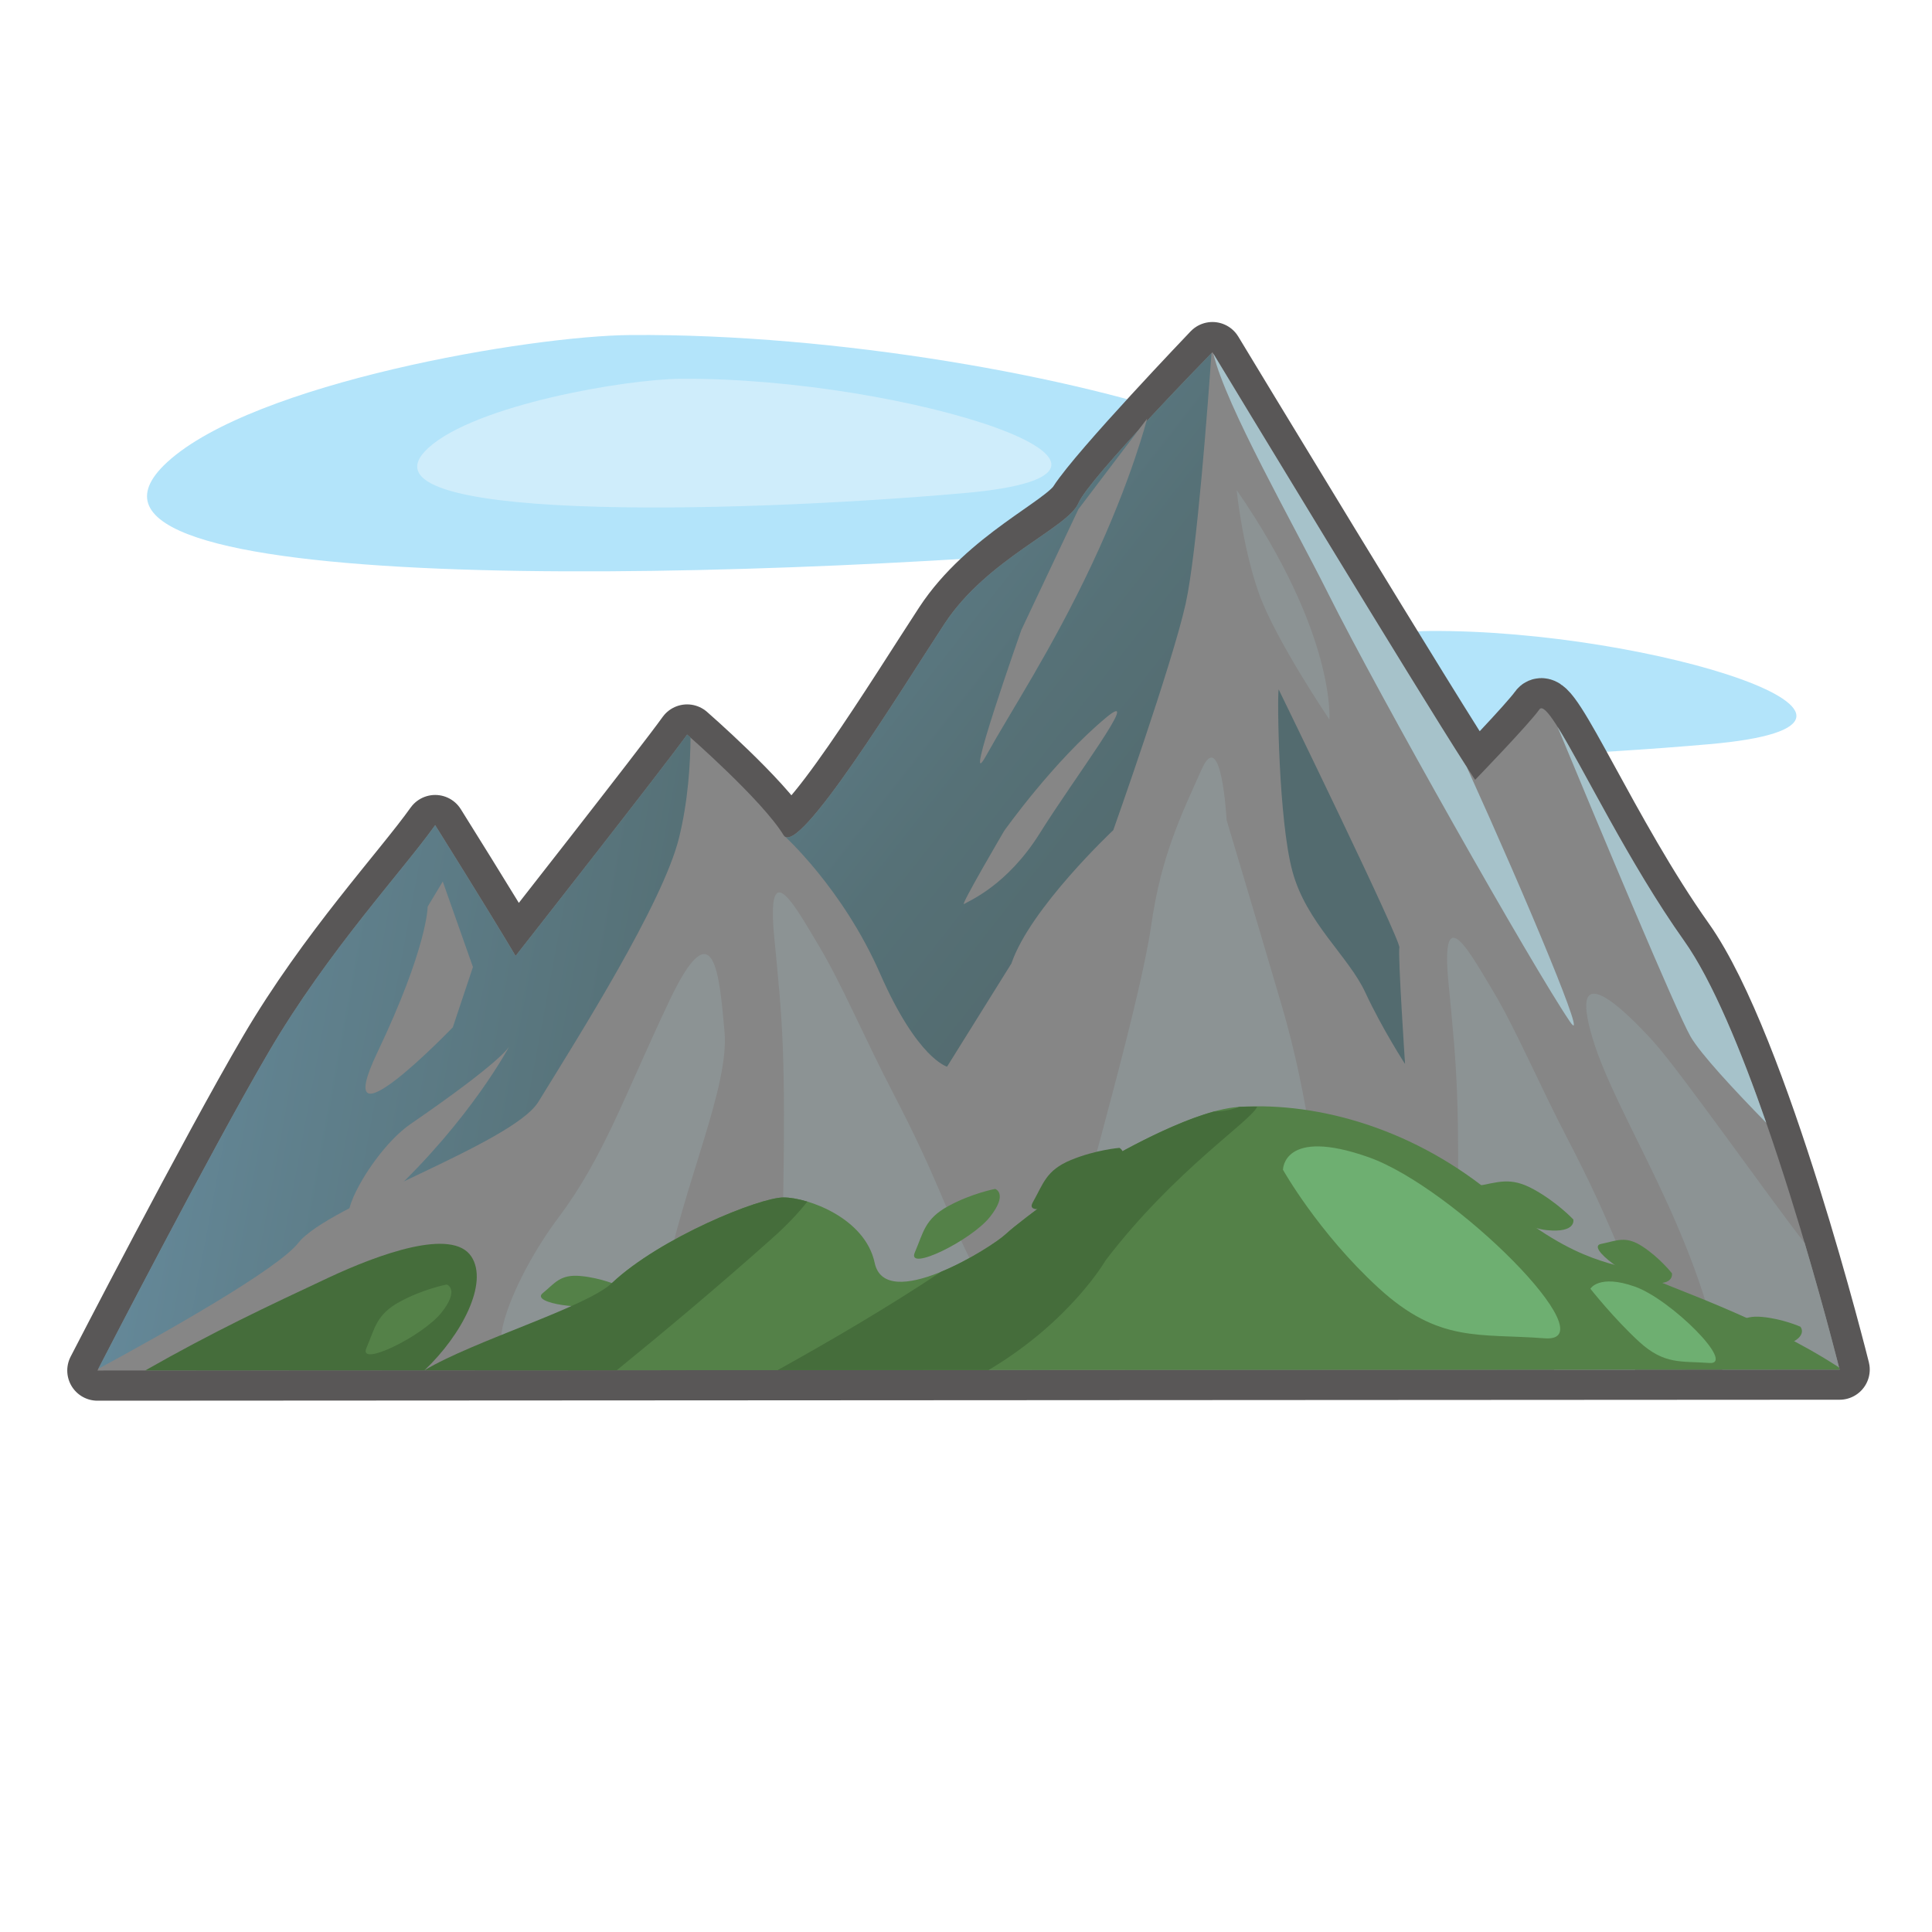 <?xml version="1.0" encoding="utf-8"?>
<!-- Generator: Adobe Illustrator 16.0.0, SVG Export Plug-In . SVG Version: 6.00 Build 0)  -->
<!DOCTYPE svg PUBLIC "-//W3C//DTD SVG 1.1//EN" "http://www.w3.org/Graphics/SVG/1.1/DTD/svg11.dtd">
<svg version="1.1" id="Layer_27" xmlns="http://www.w3.org/2000/svg" xmlns:xlink="http://www.w3.org/1999/xlink" x="0px" y="0px"
	 width="64px" height="64px" viewBox="0 0 64 64" enable-background="new 0 0 64 64" xml:space="preserve">
<path fill-rule="evenodd" clip-rule="evenodd" fill="#B3E4FA" d="M5.542,15.307c2.869-2.629,12.016-4.185,15.354-4.209
	C34.583,11,52.562,16.79,38.094,18.056C23.627,19.323,0.647,19.791,5.542,15.307z"/>
<path fill-rule="evenodd" clip-rule="evenodd" fill="#CFEDFB" d="M14.187,14.84c1.563-1.432,6.543-2.279,8.361-2.292
	c7.454-0.053,17.245,3.099,9.366,3.789C24.036,17.027,11.522,17.281,14.187,14.84z"/>
<path fill-rule="evenodd" clip-rule="evenodd" fill="#B3E4FA" d="M39.078,23.171c1.547-1.417,6.477-2.256,8.275-2.269
	c7.379-0.053,17.07,3.068,9.271,3.75C48.826,25.336,36.439,25.588,39.078,23.171z"/>
<path fill-rule="evenodd" clip-rule="evenodd" fill="none" stroke="#595757" stroke-width="2" stroke-linecap="round" stroke-linejoin="round" stroke-miterlimit="10" d="
	M3.228,45.4c0,0,3.729-7.232,5.683-10.566c1.954-3.334,4.439-6,5.505-7.5c0,0,1.775,2.833,2.664,4.333c0,0,4.971-6.333,5.682-7.333
	c0,0,2.485,2.167,3.196,3.333c0.475,0.779,3.907-4.833,5.328-7c1.42-2.167,3.951-3.236,4.439-4c0.692-1.083,4.439-5,4.439-5
	S47.623,24,48.865,25.833c0,0,1.775-1.833,2.13-2.333s2.31,4.167,4.794,7.667c2.486,3.5,5.149,14.201,5.149,14.201L3.228,45.4z"/>
<path fill-rule="evenodd" clip-rule="evenodd" fill="#868686" d="M3.228,45.4c0,0,3.729-7.232,5.683-10.566
	c1.954-3.334,4.439-6,5.505-7.5c0,0,1.775,2.833,2.664,4.333c0,0,4.971-6.333,5.682-7.333c0,0,2.485,2.167,3.196,3.333
	c0.475,0.779,3.907-4.833,5.328-7c1.42-2.167,4.082-3.167,4.439-4c0.354-0.833,4.439-5,4.439-5S47.623,24,48.865,25.833
	c0,0,1.775-1.833,2.13-2.333s2.31,4.167,4.794,7.667c2.486,3.5,5.149,14.201,5.149,14.201L3.228,45.4z"/>
<path fill-rule="evenodd" clip-rule="evenodd" fill="#8C9394" d="M22,42.5c0.667-3.333,2.167-6.5,2-8.333
	c-0.167-1.833-0.333-4.166-1.833-1S20,38.333,18.5,40.333s-2.5,4.666-1.5,4.5S22,42.5,22,42.5z"/>
<path fill-rule="evenodd" clip-rule="evenodd" fill="#8C9394" d="M40.633,27.167c0,0,1,3.333,1.833,6.167s1.334,6.333,1.167,8
	S39.8,42,38.633,42s-4.168,3.167-3.334,0s2.501-9,2.834-11.333S39.132,27,39.799,25.5S40.633,27.167,40.633,27.167z"/>
<path fill-rule="evenodd" clip-rule="evenodd" fill="#8C9394" d="M25.939,40.108l4.133,4.839c0,0,3.152-1.043,2.089-3.179
	c-0.866-1.74-1.12-2.764-2.572-5.552c-0.926-1.779-1.719-3.647-2.458-4.876c-0.739-1.228-1.758-3.147-1.482-0.283
	C25.925,33.922,26.026,34.765,25.939,40.108z"/>
<path fill-rule="evenodd" clip-rule="evenodd" fill="#8C9394" d="M54.495,43.269c-0.866-1.74-1.12-2.764-2.572-5.552
	c-0.927-1.779-1.719-3.647-2.458-4.876c-0.74-1.228-1.758-3.147-1.482-0.283s0.377,3.707,0.291,9.051l3.216,3.765l2.667-0.001
	C54.646,44.857,54.938,44.159,54.495,43.269z"/>
<path fill-rule="evenodd" clip-rule="evenodd" fill="#8C9394" d="M59.781,41.174c-1.169-1.486-4.113-5.682-5.021-6.683
	c-0.965-1.062-2.834-2.874-2.01-0.116c0.791,2.646,3.446,6.278,4.309,10.995l3.88-0.002C60.938,45.368,60.486,43.553,59.781,41.174z
	"/>
<path fill-rule="evenodd" clip-rule="evenodd" fill="#A6C2CA" d="M48.588,25.41c-1.739-2.696-7.934-12.93-8.395-13.694
	c0.429,1.763,2.64,5.618,3.807,7.951c1.7,3.399,6.756,12.334,8,14.167C52.696,34.861,50.609,29.859,48.588,25.41z"/>
<linearGradient id="SVGID_1_" gradientUnits="userSpaceOnUse" x1="21.902" y1="12.705" x2="39.571" y2="26.54">
	<stop  offset="0.006" style="stop-color:#668B9D"/>
	<stop  offset="0.246" style="stop-color:#60818E"/>
	<stop  offset="0.709" style="stop-color:#567177"/>
	<stop  offset="1" style="stop-color:#536B6F"/>
</linearGradient>
<path fill-rule="evenodd" clip-rule="evenodd" fill="url(#SVGID_1_)" d="M29.153,32.25c1.243,2.833,2.22,3.084,2.22,3.084
	l2.131-3.417c0.621-1.833,3.375-4.417,3.375-4.417s1.953-5.5,2.397-7.5c0.376-1.693,0.749-6.779,0.856-8.302
	c-0.314,0.321-4.067,4.17-4.408,4.969c-0.357,0.833-3.02,1.833-4.439,4c-1.421,2.167-4.853,7.779-5.328,7
	C25.958,27.667,27.911,29.417,29.153,32.25z"/>
<linearGradient id="SVGID_2_" gradientUnits="userSpaceOnUse" x1="3.641" y1="33.096" x2="27.808" y2="37.596">
	<stop  offset="0.006" style="stop-color:#668B9D"/>
	<stop  offset="0.246" style="stop-color:#60818E"/>
	<stop  offset="0.709" style="stop-color:#567177"/>
	<stop  offset="1" style="stop-color:#536B6F"/>
</linearGradient>
<path fill-rule="evenodd" clip-rule="evenodd" fill="url(#SVGID_2_)" d="M9.887,41.167c0.977-1.25,7.096-3.284,7.947-4.667
	c1.333-2.167,4.128-6.583,4.661-8.75c0.301-1.224,0.373-2.459,0.38-3.316c-0.072-0.064-0.114-0.101-0.114-0.101
	c-0.711,1-5.682,7.333-5.682,7.333c-0.889-1.5-2.664-4.333-2.664-4.333c-1.066,1.5-3.551,4.167-5.505,7.5
	c-1.873,3.195-5.368,9.955-5.655,10.512C5.425,44.17,9.198,42.049,9.887,41.167z"/>
<path fill-rule="evenodd" clip-rule="evenodd" fill="#536B6F" d="M42.357,22.837c-0.051,0.245-0.004,4.331,0.457,6.029
	c0.458,1.698,1.855,2.806,2.415,4.013c0.562,1.209,1.315,2.368,1.315,2.368s-0.24-3.612-0.188-3.858
	C46.408,31.144,42.357,22.837,42.357,22.837z"/>
<path fill-rule="evenodd" clip-rule="evenodd" fill="#548148" d="M52.118,40.396c0,0-0.538-0.574-1.321-1.002
	c-0.785-0.43-1.183-0.217-1.889-0.102c-0.706,0.118,1.352,1.362,2.338,1.459C52.229,40.848,52.118,40.396,52.118,40.396z"/>
<path fill-rule="evenodd" clip-rule="evenodd" fill="#548148" d="M55.385,42.18c0,0-0.395-0.506-0.967-0.883
	c-0.575-0.38-0.867-0.191-1.383-0.09c-0.518,0.104,0.988,1.201,1.711,1.287C55.466,42.578,55.385,42.18,55.385,42.18z"/>
<path fill-rule="evenodd" clip-rule="evenodd" fill="#548148" d="M20.507,42.595c0,0-0.585-0.262-1.268-0.325
	c-0.687-0.066-0.855,0.238-1.263,0.57c-0.409,0.334,1.436,0.596,2.114,0.332C20.766,42.908,20.507,42.595,20.507,42.595z"/>
<path fill-rule="evenodd" clip-rule="evenodd" fill="#548148" d="M59.643,43.95c0,0-0.585-0.262-1.268-0.325
	c-0.687-0.066-0.855,0.238-1.263,0.57c-0.409,0.334,1.436,0.596,2.114,0.332C59.901,44.264,59.643,43.95,59.643,43.95z"/>
<path fill-rule="evenodd" clip-rule="evenodd" fill="#548148" d="M60.938,45.368c0,0-0.008-0.028-0.017-0.069
	c-2.551-1.665-5.766-2.697-6.421-3.049c-0.932-0.5-2.108-0.203-4.927-2.583c-2.664-2.25-5.859-3.167-8.524-3
	c-1.726,0.108-4.794,2-4.794,2s-2.396,1.708-2.93,2.208s-3.996,2.625-4.35,0.959c-0.318-1.491-2.22-2.167-3.019-2.167
	c-0.799,0-4.085,1.333-5.683,2.833c-0.86,0.807-1.824,1.915-3.449,2.893L60.938,45.368z"/>
<path fill-rule="evenodd" clip-rule="evenodd" fill="#456D3B" d="M4.811,45.398l9.249-0.004c1.242-1.177,2.131-2.895,1.554-3.77
	c-0.635-0.963-3.063-0.082-4.75,0.709C8.847,43.279,7.099,44.097,4.811,45.398z"/>
<path fill-rule="evenodd" clip-rule="evenodd" fill="#456D3B" d="M20.431,45.391c1.47-1.196,3.36-2.772,5.171-4.391
	c0.472-0.421,0.848-0.821,1.143-1.195c-0.304-0.092-0.583-0.138-0.787-0.138c-0.799,0-4.085,1.333-5.683,2.833
	c-0.86,0.807-4.59,1.915-6.215,2.893L20.431,45.391z"/>
<path fill-rule="evenodd" clip-rule="evenodd" fill="#A6C2CA" d="M56,34.334c0.326,0.57,1.448,1.776,2.51,2.861
	c-0.832-2.393-1.789-4.716-2.721-6.028c-1.828-2.575-3.366-5.774-4.194-7.09C52.991,27.443,55.522,33.498,56,34.334z"/>
<path fill-rule="evenodd" clip-rule="evenodd" fill="#6EAF71" d="M42.5,38.75c0,0,1.167,2.082,3.167,3.916s3.333,1.5,5.5,1.667
	s-2.999-5-5.833-6S42.5,38.75,42.5,38.75z"/>
<path fill-rule="evenodd" clip-rule="evenodd" fill="#548148" d="M14.8,42.551c0,0-0.773,0.144-1.557,0.571
	c-0.785,0.429-0.821,0.878-1.106,1.535c-0.281,0.658,1.877-0.401,2.491-1.18C15.24,42.702,14.8,42.551,14.8,42.551z"/>
<path fill-rule="evenodd" clip-rule="evenodd" fill="#548148" d="M32.967,39.384c0,0-0.774,0.144-1.557,0.571
	c-0.785,0.429-0.821,0.878-1.106,1.535c-0.281,0.658,1.877-0.401,2.491-1.18C33.406,39.535,32.967,39.384,32.967,39.384z"/>
<path fill-rule="evenodd" clip-rule="evenodd" fill="#456D3B" d="M37.083,38.025c0,0-0.784,0.061-1.608,0.402
	c-0.827,0.342-0.911,0.784-1.265,1.407c-0.35,0.625,1.909-0.198,2.604-0.906C37.504,38.223,37.083,38.025,37.083,38.025z"/>
<path fill-rule="evenodd" clip-rule="evenodd" fill="#6EAF71" d="M52.684,42.691c0,0,0.772,0.982,1.615,1.756
	c0.844,0.773,1.405,0.633,2.318,0.703c0.914,0.07-1.264-2.107-2.459-2.529C52.964,42.199,52.684,42.691,52.684,42.691z"/>
<path fill-rule="evenodd" clip-rule="evenodd" fill="#456D3B" d="M36.256,38.667c0,0-2.396,1.708-2.93,2.208
	c-0.258,0.242-1.201,0.861-2.146,1.251c-1.773,1.185-3.768,2.345-5.422,3.262l6.992-0.005c2.716-1.614,3.875-3.633,3.875-3.633
	c2.296-3.002,4.836-4.627,5.02-5.09c-0.199,0.001-0.4-0.005-0.595,0.007c-0.282,0.11-0.561,0.149-0.842,0.156
	C38.481,37.297,36.256,38.667,36.256,38.667z"/>
<path fill-rule="evenodd" clip-rule="evenodd" fill="#8C9394" d="M40.965,16.232c0,0,0.187,1.854,0.73,3.402
	c0.547,1.549,2.342,4.199,2.342,4.199S44.262,21.009,40.965,16.232z"/>
<path fill-rule="evenodd" clip-rule="evenodd" fill="#868686" d="M16.867,34.667c0,0-1.266,2.399-3.933,4.9
	c-2.667,2.5-0.934-1.233,0.667-2.333C16.665,35.129,16.867,34.667,16.867,34.667z"/>
<path fill-rule="evenodd" clip-rule="evenodd" fill="#868686" d="M36.65,23.764c1.25-1.036-1.105,2.072-2.196,3.824
	c-1.091,1.752-2.364,2.257-2.519,2.359c-0.154,0.102,1.33-2.424,1.33-2.424S34.898,25.215,36.65,23.764z"/>
<path fill-rule="evenodd" clip-rule="evenodd" fill="#868686" d="M38,13.867c0,0-0.5,2-1.833,4.833s-2.667,4.833-3.5,6.333
	c-0.833,1.5,1.167-4.167,1.167-4.167l1.891-4L38,13.867z"/>
<path fill-rule="evenodd" clip-rule="evenodd" fill="#868686" d="M14.167,30.034c0,0,0,1.333-1.667,4.83
	c-1.667,3.5,2.5-0.834,2.5-0.834l0.667-1.996l-1-2.833L14.167,30.034z"/>
</svg>
